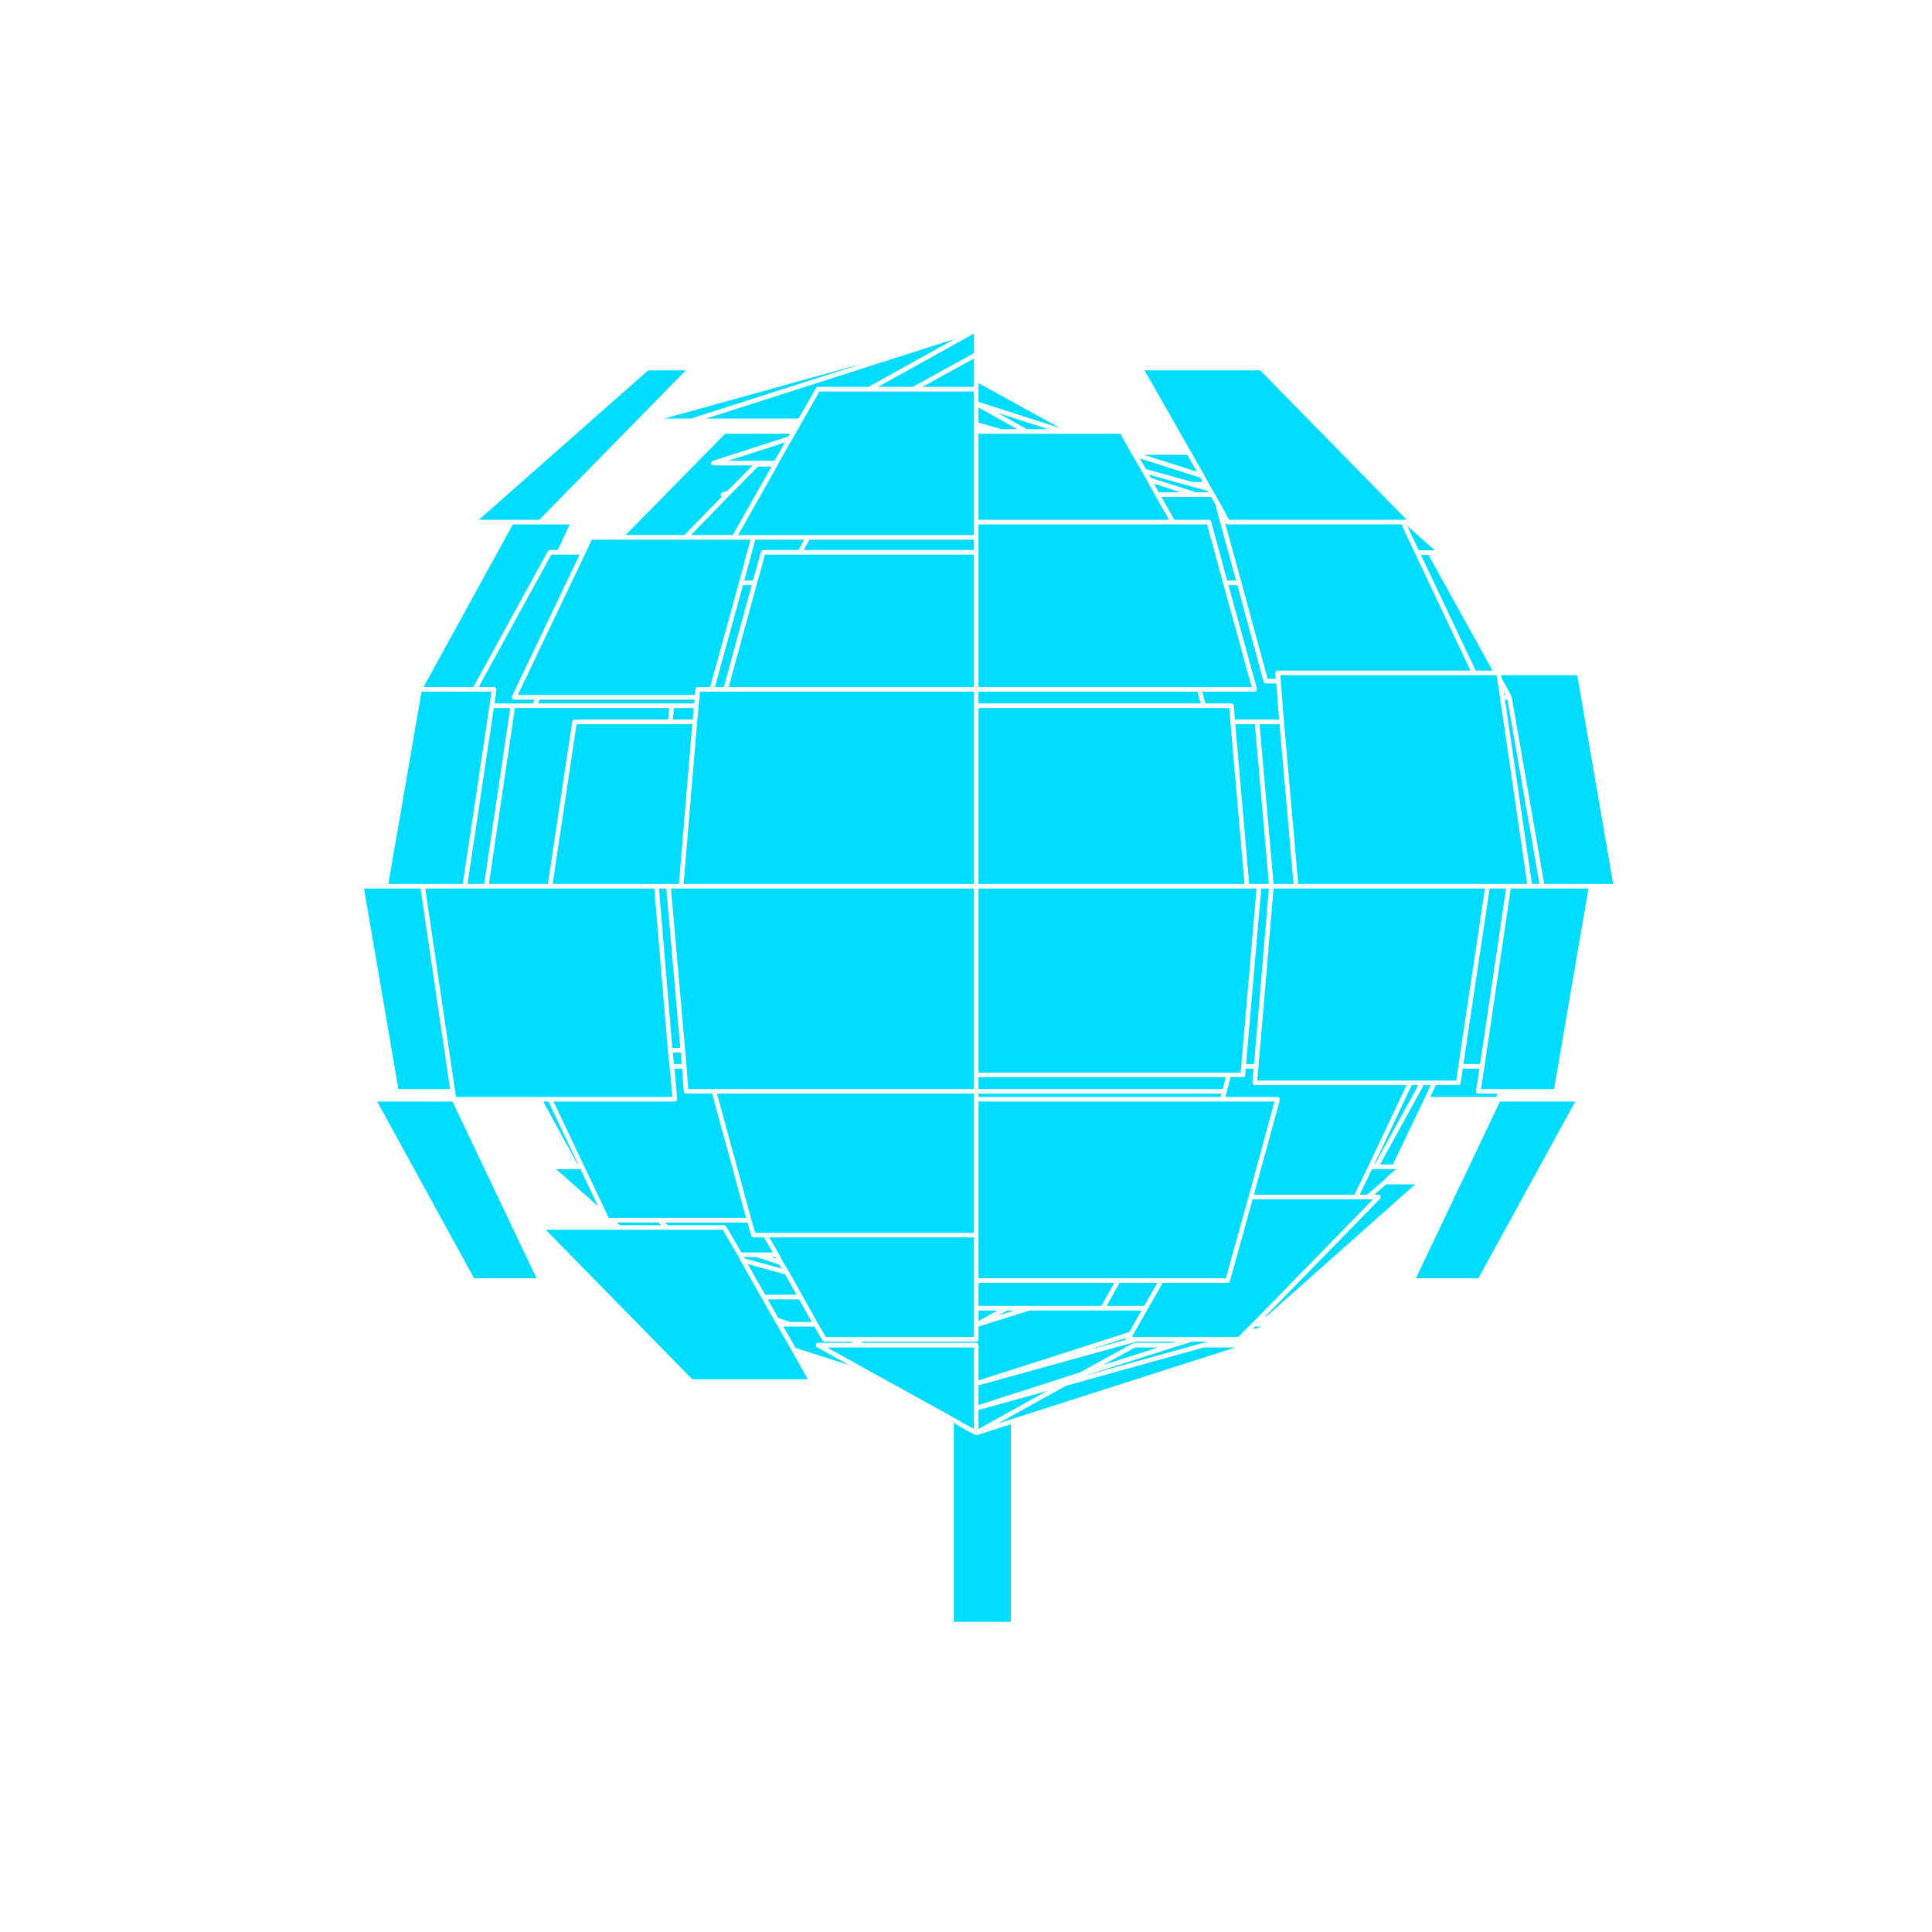 <svg fill="#00DCFF" xmlns="http://www.w3.org/2000/svg" xmlns:xlink="http://www.w3.org/1999/xlink" version="1.1" x="0px" y="0px" viewBox="0 0 100 100" enable-background="new 0 0 100 100" xml:space="preserve"><polygon points="64.829,68.799 65.331,68.665 64.963,68.665 "></polygon><polygon points="73.688,56.166 71.434,60.271 72.097,60.271 73.735,56.847 74.05,56.166 "></polygon><path d="M77.485,56.606h-0.971c-0.004,0-0.012,0-0.019-0.001c-0.012-0.001-0.019-0.013-0.03-0.019  c-0.014-0.007-0.028-0.011-0.04-0.023c-0.009-0.012-0.012-0.025-0.017-0.041c-0.004-0.012-0.014-0.021-0.014-0.035  c0-0.004,0.002-0.006,0.005-0.01c0-0.003-0.005-0.006-0.003-0.009l0.179-1.153h-0.867l-0.108,0.748  c-0.002,0.019-0.014,0.03-0.023,0.044c-0.007,0.01-0.007,0.019-0.014,0.026c-0.023,0.02-0.049,0.032-0.082,0.032h-1.167  l-0.284,0.612h3.43L77.485,56.606z"></path><polygon points="71.229,60.512 71.017,60.512 70.374,61.836 70.761,61.836 71.624,61.091 71.8,60.915 71.804,60.912 71.807,60.907   72.271,60.512 72.172,60.512 "></polygon><path d="M71.745,61.302l-0.616,0.534h0.223c0.017,0,0.026,0.011,0.04,0.017c0.014,0.004,0.033,0.004,0.045,0.016  c0,0,0,0.002,0,0.003c0.009,0.009,0.012,0.024,0.016,0.037c0.008,0.017,0.02,0.029,0.02,0.047c0,0.015-0.01,0.024-0.015,0.038  c-0.007,0.016-0.007,0.032-0.019,0.047l-5.937,6.084h0.063l4.82-4.279l0.045-0.045c0-0.002,0.002-0.001,0.005-0.002v-0.003  l2.817-2.493h-1.446H71.745z"></path><path d="M70.806,62.075h-0.623h-5.347l-1.177,4.239c-0.002,0.015-0.014,0.022-0.021,0.033c-0.005,0.009-0.01,0.017-0.017,0.023  c-0.021,0.019-0.047,0.032-0.077,0.032h-3.361l-0.785,1.368h-0.002l-0.757,1.335L58.585,69.2h0.223h2.886h1.731h0.664l0.253-0.254  c0-0.001,0,0,0-0.001l0.487-0.483l0,0l0.3-0.303l5.939-6.084H70.806z"></path><polygon points="73.288,66.162 76.52,66.162 81.535,57.017 77.638,57.017 "></polygon><path d="M77.703,34.95l0.021,0.145l0.506,0.938c0.003,0.007,0,0.012,0.003,0.019c0.002,0.008,0.009,0.011,0.012,0.02l1.683,9.68  h2.435h1.133L81.639,34.95H77.703z"></path><polygon points="79.189,45.989 78.198,45.989 76.834,55.214 76.834,55.215 76.655,56.368 77.624,56.368 80.438,56.368 82.22,45.989   79.827,45.989 "></polygon><path d="M27.854,35.97h8.121l0.021-0.289v-0.008c0.003-0.016,0.015-0.026,0.019-0.04c0.008-0.013,0.01-0.028,0.02-0.038  c0.016-0.016,0.035-0.019,0.054-0.023c0.012-0.002,0.019-0.012,0.028-0.012h0.64l1.495-5.423l0.593-2.203H38h-2.521h-3.387h-1.456  l-0.335,0.705L26.8,35.97H27.854z"></path><polygon points="66.261,34.95 66.292,35.243 66.292,35.245 66.292,35.246 66.458,37.355 67.194,45.751 77,45.751 78.095,45.751   79.051,45.751 77.64,36.108 77.643,36.107 77.492,35.152 77.46,34.95 77.457,34.95 76.304,34.95 "></polygon><path d="M34.558,63.415h2.925c0.007,0,0.009,0.005,0.014,0.005c0.017,0.003,0.028,0.01,0.04,0.018  c0.017,0.009,0.028,0.015,0.037,0.027c0.003,0.005,0.01,0.005,0.012,0.009l0.79,1.353h0.809h0.812l-0.453-0.778h-0.541  c-0.03,0-0.057-0.012-0.077-0.031c-0.007-0.006-0.01-0.016-0.017-0.022c-0.007-0.011-0.017-0.019-0.021-0.031l-0.201-0.688h-4.266  L34.558,63.415z"></path><polygon points="47.249,20.023 50.41,18.282 50.41,17.265 45.451,20.023 "></polygon><polygon points="35.286,55.076 35.232,54.481 34.822,54.481 34.888,55.076 "></polygon><polygon points="35.211,54.242 34.487,45.989 34.107,45.989 34.799,54.242 "></polygon><polygon points="40.459,65.662 40.335,65.457 39.165,65.067 38.504,65.067 38.537,65.134 "></polygon><polygon points="47.745,20.023 50.41,20.023 50.41,19.627 50.41,18.556 "></polygon><polygon points="42.746,69.2 44.089,69.2 50.41,69.2 50.41,68.576 50.41,67.712 50.41,66.283 50.41,64.048 39.819,64.048   40.307,64.888 40.309,64.89 40.312,64.892 40.518,65.296 40.822,65.794 40.822,65.797 40.824,65.799 40.824,65.799 41.537,67.074   42.327,68.487 "></polygon><polygon points="41.228,67.013 40.64,65.96 38.703,65.427 39.604,67.013 "></polygon><polygon points="40.904,68.427 42.018,68.427 41.361,67.252 39.739,67.252 40.285,68.22 "></polygon><polygon points="34.597,45.751 35.141,45.751 35.832,37.486 34.688,37.486 29.842,37.486 28.604,45.751 33.976,45.751 "></polygon><path d="M58.276,69.262l0.004-0.007l-2.006,0.644l1.992-0.552c0-0.004,0.002-0.008,0.002-0.011c-0.002-0.005-0.007-0.01-0.007-0.016  c0-0.011,0.01-0.018,0.012-0.028C58.276,69.282,58.271,69.271,58.276,69.262z"></path><polygon points="50.41,27.934 41.897,27.934 41.607,28.468 50.41,28.468 "></polygon><polygon points="24.198,45.751 25.062,45.751 26.41,36.649 25.56,36.649 "></polygon><polygon points="35.537,55.188 35.537,55.196 35.621,56.368 36.952,56.368 50.41,56.368 50.41,55.637 50.41,45.989 35.251,45.989   34.729,45.989 35.462,54.351 35.537,55.186 35.537,55.187 "></polygon><polygon points="27.843,36.411 34.78,36.411 35.933,36.411 35.954,36.212 27.932,36.212 "></polygon><path d="M29.619,37.349c0.002-0.015,0.014-0.021,0.021-0.033c0.008-0.014,0.012-0.028,0.023-0.037  c0.012-0.011,0.026-0.012,0.04-0.018c0.012-0.004,0.021-0.016,0.035-0.016h4.843l0.065-0.596h-6.989h-1.006l-1.345,9.102h3.054  L29.619,37.349z"></path><polygon points="34.822,37.245 35.854,37.245 35.909,36.649 34.888,36.649 "></polygon><polygon points="36.229,35.802 36.207,36.091 36.207,36.099 36.207,36.102 36.207,36.104 36.16,36.543 36.16,36.544 36.083,37.376   35.382,45.751 50.41,45.751 50.41,36.53 50.41,35.802 37.56,35.802 36.847,35.802 "></polygon><polygon points="37.004,35.56 37.468,35.56 38.907,30.286 38.457,30.286 "></polygon><path d="M38.522,30.048h0.45l0.417-1.493c0.003-0.01,0.015-0.015,0.02-0.023c0.007-0.015,0.014-0.026,0.027-0.035  c0.012-0.01,0.023-0.013,0.04-0.017c0.01-0.004,0.017-0.012,0.028-0.012h1.828l0.293-0.534h-2.533L38.522,30.048z"></path><polygon points="39.597,28.707 39.182,30.197 39.182,30.198 37.717,35.56 50.41,35.56 50.41,28.707 41.403,28.707 "></polygon><path d="M38.616,63.036l-1.755-6.43h-1.353c-0.033,0-0.061-0.013-0.082-0.033c-0.01-0.009-0.01-0.021-0.014-0.029  c-0.01-0.017-0.021-0.029-0.023-0.049v-0.008l-0.082-1.172h-0.396l0.141,1.571c0,0.001-0.002,0.004-0.002,0.006  c0,0.001,0.002,0.003,0.002,0.005c0,0.016-0.01,0.025-0.014,0.039c-0.008,0.015-0.008,0.029-0.02,0.041  c-0.009,0.012-0.025,0.014-0.039,0.021c-0.015,0.006-0.021,0.018-0.035,0.019c-0.005,0-0.008,0-0.012,0h-6.279l1.572,3.322  l1.2,2.521l0.087,0.176h0.077h2.538H38.616z"></path><polygon points="19.958,45.989 18.84,45.989 20.621,56.368 23.296,56.368 21.768,45.989 "></polygon><polygon points="29.929,60.271 28.389,57.017 28.119,57.017 29.9,60.271 "></polygon><polygon points="34.801,56.778 34.66,55.21 34.66,55.209 34.569,54.374 34.569,54.373 34.569,54.371 33.866,45.989 28.464,45.989   25.166,45.989 24.058,45.989 22.011,45.989 23.554,56.47 23.554,56.471 23.601,56.778 27.915,56.778 28.464,56.778 "></polygon><polygon points="19.524,57.017 24.538,66.162 27.772,66.162 23.422,57.017 "></polygon><polygon points="29.83,60.512 28.782,60.512 30.957,62.433 30.043,60.512 "></polygon><path d="M50.53,74.286c-0.02,0-0.04-0.005-0.057-0.015l-0.804-0.44c-0.003,0-0.003-0.002-0.003-0.002h-0.002l-0.274-0.167  l-0.019-0.009v10.293h0.354h1.123h1.125h0.35V73.719l-1.756,0.562C50.556,74.284,50.542,74.286,50.53,74.286z"></path><polygon points="31.923,63.274 32.092,63.415 34.218,63.415 34.079,63.274 "></polygon><polygon points="49.513,73.456 49.515,73.456 49.784,73.62 50.41,73.964 50.41,72.89 50.41,71.614 50.41,69.743 44.651,69.743   42.808,69.743 45.135,71.037 49.511,73.454 "></polygon><polygon points="40.995,69.928 40.236,68.605 40.101,68.38 40.101,68.378 40.101,68.377 39.43,67.191 38.352,65.293 38.35,65.29   38.199,65.002 37.414,63.654 34.508,63.654 32.047,63.654 28.248,63.654 35.832,71.389 41.807,71.389 40.995,69.929 "></polygon><path d="M42.275,69.716c-0.015-0.01-0.021-0.021-0.028-0.035c-0.01-0.015-0.014-0.025-0.017-0.04  c-0.002-0.007-0.007-0.01-0.007-0.017c0-0.012,0.01-0.019,0.012-0.028c0.002-0.011-0.002-0.021,0.002-0.03  c0.005-0.005,0.01-0.005,0.015-0.01c0.009-0.014,0.021-0.021,0.035-0.027c0.014-0.01,0.025-0.016,0.042-0.018  c0.005-0.002,0.01-0.006,0.014-0.006h1.836l-0.12-0.063h-1.38c-0.04,0-0.07-0.023-0.092-0.054c-0.002-0.004-0.01-0.003-0.012-0.006  l-0.422-0.717h-1.268h-0.338l0.633,1.102l2.777,0.891l-1.674-0.928C42.28,69.726,42.28,69.72,42.275,69.716z"></path><polygon points="23.954,45.751 25.337,36.513 25.438,35.802 24.573,35.802 21.819,35.802 20.101,45.751 21.87,45.751 "></polygon><polygon points="40.628,22.903 37.688,23.851 40.086,23.851 "></polygon><polygon points="37.796,25.604 37.722,25.681 35.762,27.694 37.93,27.694 39.934,24.15 39.235,24.15 37.799,25.604 "></polygon><path d="M40.257,24.062c-0.002,0.007-0.009,0.01-0.012,0.016c0,0.004,0.003,0.009,0,0.013l-2.039,3.604h0.795h2.826h8.583v-0.67  v-4.693v-0.168v-0.197v-1.078v-0.623h-3.131h-2.292h-2.574l-0.904,1.578l-0.305,0.547c0,0.001,0,0-0.002,0.001l-0.211,0.363v0.001  l-0.723,1.262L40.257,24.062z"></path><path d="M42.24,20.084c0.002-0.005,0.009-0.006,0.012-0.009c0.009-0.015,0.021-0.021,0.035-0.028  c0.014-0.007,0.025-0.015,0.042-0.017c0.005-0.001,0.01-0.007,0.014-0.007h2.613l4.458-2.479l-12.862,4.12h4.781L42.24,20.084z"></path><path d="M37.367,25.697c-0.007-0.003-0.014-0.007-0.021-0.013c-0.008-0.006-0.01-0.016-0.017-0.022  c-0.007-0.012-0.019-0.021-0.021-0.035c-0.002-0.005,0.003-0.009,0.003-0.015c-0.003-0.006-0.008-0.01-0.008-0.016  c0-0.012,0.01-0.019,0.012-0.029c0.005-0.016,0.008-0.028,0.017-0.041c0.01-0.012,0.021-0.019,0.035-0.027  c0.01-0.006,0.015-0.015,0.026-0.019l0.255-0.069l1.308-1.321h-2.034c-0.028,0-0.054-0.012-0.077-0.032  c-0.007-0.006-0.01-0.013-0.014-0.02c-0.008-0.012-0.02-0.019-0.023-0.03c-0.003-0.007,0.002-0.013,0.002-0.021  c0-0.006-0.007-0.01-0.007-0.018c0-0.01,0.009-0.016,0.012-0.025c0.002-0.017,0.007-0.028,0.017-0.041  c0.009-0.013,0.019-0.02,0.032-0.029c0.01-0.005,0.012-0.016,0.021-0.019l3.921-1.261l0.084-0.144h-3.355l-5.156,5.243h3.049  L37.367,25.697z"></path><polygon points="27.913,26.904 35.497,19.17 33.55,19.17 24.786,26.904 26.472,26.904 "></polygon><path d="M28.358,28.53c0.002-0.006,0.009-0.006,0.014-0.011c0.01-0.015,0.021-0.021,0.035-0.028c0.014-0.01,0.025-0.016,0.04-0.018  c0.007-0.001,0.009-0.006,0.017-0.006h0.407l0.619-1.324h-1.523c0,0,0,0.001-0.003,0.001v-0.001h-0.002h-1.418l-4.622,8.416h2.581  L28.358,28.53z"></path><path d="M28.534,28.707l-3.758,6.853h0.8c0.005,0,0.005,0.004,0.009,0.005c0.003,0,0.005-0.003,0.008-0.002  c0.014,0.001,0.023,0.013,0.035,0.019c0.012,0.007,0.025,0.012,0.037,0.023c0.01,0.012,0.012,0.025,0.017,0.041  c0.005,0.013,0.014,0.022,0.014,0.035c0,0.004-0.002,0.006-0.002,0.008c0,0.004,0.002,0.006,0.002,0.01l-0.101,0.713h0.954h1.031  l0.089-0.199h-1.06c-0.017,0-0.035-0.005-0.052-0.012c-0.007-0.005-0.007-0.012-0.014-0.017c-0.012-0.01-0.021-0.019-0.03-0.033  c-0.007-0.014-0.015-0.024-0.017-0.04c0-0.007-0.007-0.012-0.007-0.02c0-0.011,0.007-0.016,0.009-0.024  c0.003-0.01-0.002-0.019,0.003-0.027l3.501-7.332h-1.055H28.534z"></path><polygon points="34.386,21.664 35.765,21.664 44.689,18.805 "></polygon><polygon points="40.131,65.067 39.925,65.067 40.173,65.149 "></polygon><polygon points="65.919,45.751 66.952,45.751 66.229,37.486 65.194,37.486 "></polygon><polygon points="50.649,73.962 54.188,71.999 50.649,72.98 "></polygon><polygon points="65.171,45.751 65.678,45.751 64.953,37.486 63.937,37.486 64.658,45.751 "></polygon><path d="M66.041,34.751c0.009-0.012,0.025-0.015,0.04-0.021c0.012-0.007,0.021-0.019,0.035-0.021c0.002,0,0.002,0.002,0.004,0.002  c0.003,0,0.005-0.003,0.008-0.003h9.986l-2.866-6.054l-0.71-1.512h-8.993c-0.028,0-0.052-0.012-0.075-0.03  c-0.005-0.005-0.01-0.01-0.014-0.017c-0.005-0.005-0.012-0.01-0.017-0.017l-0.047-0.087l0.862,3.143l1.357,5h0.426l-0.03-0.293  c0-0.002,0.003-0.005,0.003-0.007c0-0.003-0.003-0.004-0.003-0.006c0-0.016,0.01-0.024,0.015-0.038  C66.029,34.777,66.029,34.763,66.041,34.751z"></path><path d="M62.572,26.904c0.012,0,0.019,0.01,0.03,0.012c0.014,0.005,0.028,0.007,0.04,0.017s0.019,0.021,0.025,0.035  c0.007,0.01,0.017,0.014,0.021,0.024l0.827,3.056h0.464l-1.036-3.782c-0.002-0.006,0.003-0.011,0.003-0.017  c-0.003-0.006-0.007-0.009-0.007-0.015c0-0.012,0.009-0.019,0.012-0.028c0.002-0.007,0-0.014,0.002-0.021l-0.27-0.469h-0.809h-1.768  l0.683,1.188H62.572z"></path><polygon points="64.909,55.076 65.678,45.989 65.281,45.989 64.496,55.076 "></polygon><polygon points="73.412,56.166 73.067,56.166 71.132,60.271 71.159,60.271 "></polygon><polygon points="73.546,28.724 76.382,34.709 77.253,34.709 73.939,28.724 "></polygon><polygon points="74.01,28.484 74.27,28.484 72.84,27.226 73.433,28.484 "></polygon><polygon points="77.956,45.989 77.104,45.989 75.744,55.076 76.611,55.076 "></polygon><polygon points="62.314,24.565 62.314,24.565 62.316,24.569 62.558,25.006 62.558,25.006 62.694,25.25 62.694,25.251 62.858,25.536   62.86,25.537 63.226,26.175 63.226,26.177 63.226,26.178 63.617,26.904 72.612,26.904 72.793,26.904 72.812,26.904 65.228,19.17   59.241,19.17 61.632,23.365 "></polygon><polygon points="74.237,55.927 75.378,55.927 75.483,55.18 75.483,55.179 76.862,45.989 67.084,45.989 65.919,45.989 65.139,55.205   65.139,55.206 65.075,55.927 72.992,55.927 73.616,55.927 "></polygon><polygon points="61.103,25.478 59.736,25.041 59.973,25.478 "></polygon><path d="M65.035,35.75c-0.009,0.013-0.021,0.02-0.035,0.028c-0.009,0.004-0.014,0.015-0.023,0.019  c-0.012,0.002-0.021,0.005-0.032,0.005h-2.715l0.162,0.609h1.353c0.012,0,0.019,0.009,0.03,0.012  c0.019,0.004,0.04,0.007,0.054,0.021c0.005,0.006,0.005,0.016,0.01,0.021c0.012,0.018,0.023,0.034,0.025,0.055l0.054,0.725h1.146  h1.146l-0.148-1.87h-0.541c-0.03,0-0.057-0.012-0.077-0.032c-0.007-0.006-0.01-0.015-0.015-0.021  c-0.009-0.012-0.021-0.021-0.023-0.034l-1.359-5.001h-0.464l1.477,5.363c0.003,0.004-0.002,0.009,0,0.016  c0,0.005,0.005,0.01,0.005,0.016c0,0.012-0.01,0.02-0.012,0.029C65.047,35.726,65.045,35.738,65.035,35.75z"></path><path d="M70.107,61.836l0.727-1.495l1.969-4.175h-7.858c-0.003,0-0.008,0-0.01,0c-0.017-0.001-0.023-0.013-0.037-0.019  c-0.015-0.007-0.028-0.01-0.04-0.021c-0.01-0.012-0.012-0.026-0.017-0.042c-0.005-0.012-0.017-0.023-0.017-0.037  c0-0.003,0.003-0.004,0.003-0.005c0-0.002-0.003-0.005-0.003-0.006l0.063-0.721h-0.41l-0.023,0.321v0.008  c0,0.019-0.014,0.032-0.021,0.048c-0.007,0.01-0.007,0.021-0.016,0.029c-0.021,0.021-0.05,0.034-0.082,0.034h-0.638l-0.202,0.762  c0,0.001-0.002,0.001-0.002,0.001l-0.065,0.26h2.7c0.007,0,0.009,0.004,0.016,0.006c0.005,0.001,0.01-0.004,0.017-0.003  c0.01,0.004,0.015,0.013,0.023,0.021c0.015,0.007,0.026,0.014,0.035,0.025c0.01,0.014,0.015,0.025,0.017,0.042  c0.005,0.01,0.012,0.017,0.012,0.028c0,0.006-0.005,0.01-0.005,0.016c-0.002,0.006,0.003,0.01,0.003,0.016l-1.344,4.907H70.107z"></path><polygon points="77.862,35.97 77.924,35.97 77.837,35.808 "></polygon><polygon points="79.684,45.751 78.024,36.212 77.897,36.212 79.295,45.751 "></polygon><polygon points="62.549,25.478 62.511,25.411 61.663,25.181 61.66,25.18 59.479,24.572 59.572,24.736 61.895,25.478 "></polygon><polygon points="63.224,56.606 50.649,56.606 50.649,56.778 63.182,56.778 "></polygon><polygon points="53.263,67.592 57.006,67.592 57.676,66.403 50.649,66.403 50.649,67.592 52.109,67.592 "></polygon><polygon points="50.649,67.831 50.649,68.374 51.641,67.831 "></polygon><polygon points="60.113,66.162 63.453,66.162 64.63,61.925 64.63,61.924 65.971,57.017 63.272,57.017 50.649,57.017 50.649,63.929   50.649,66.162 57.88,66.162 "></polygon><polygon points="59.223,67.592 59.907,66.403 57.95,66.403 57.282,67.592 "></polygon><polygon points="52.487,67.831 52.14,67.831 51.667,68.091 "></polygon><path d="M50.649,71.705v1.02l5.252-1.692l2.757-1.514c0.012-0.005,0.021,0,0.03-0.004c0.012-0.002,0.019-0.01,0.028-0.01h1.985  l0.203-0.063h-2.081L50.649,71.705z"></path><polygon points="57.093,70.653 59.949,69.743 58.749,69.743 "></polygon><polygon points="62.268,69.509 62.27,69.509 62.27,69.508 62.519,69.441 61.712,69.441 60.756,69.739 60.753,69.739 56.117,71.216   "></polygon><polygon points="61.456,23.544 59.216,23.544 61.953,24.417 "></polygon><path d="M44.683,69.505h5.848c0.065,0,0.119,0.054,0.119,0.119v1.826l7.805-2.504l0.633-1.115h-2.011h-3.795l-2.632,0.833v0.656  c0,0.067-0.054,0.121-0.119,0.121h-5.965L44.683,69.505z"></path><polygon points="52.651,22.21 50.649,21.092 50.649,21.876 51.821,22.21 "></polygon><polygon points="54.247,22.21 51.646,21.373 53.146,22.21 "></polygon><polygon points="59.797,25.656 59.797,25.655 59.795,25.653 59.387,24.896 59.129,24.441 59.129,24.438 58.628,23.579   58.571,23.491 58.569,23.485 58.564,23.482 57.992,22.451 55.436,22.451 55.011,22.451 53.112,22.451 51.805,22.451 51.639,22.451   51.182,22.451 50.818,22.451 50.649,22.451 50.649,26.904 60.515,26.904 "></polygon><polygon points="63.448,55.756 50.649,55.756 50.649,56.368 63.287,56.368 "></polygon><polygon points="61.71,24.945 62.249,24.945 62.127,24.724 58.991,23.724 59.312,24.277 "></polygon><polygon points="50.649,19.831 50.649,20.144 50.649,20.802 54.885,22.163 "></polygon><polygon points="64.787,35.56 63.311,30.2 63.311,30.198 62.48,27.144 60.721,27.144 50.649,27.144 50.649,27.813 50.649,28.587   50.649,35.56 62.073,35.56 "></polygon><polygon points="64.222,55.517 64.245,55.196 64.245,55.188 64.245,55.187 64.245,55.186 65.04,45.989 64.548,45.989 50.649,45.989   50.649,55.517 63.605,55.517 "></polygon><polygon points="63.686,37.376 63.686,37.375 63.686,37.374 63.634,36.649 62.3,36.649 50.649,36.649 50.649,45.751 64.417,45.751   "></polygon><polygon points="61.981,35.802 50.649,35.802 50.649,36.411 62.144,36.411 "></polygon><polygon points="38.891,63.125 39.09,63.81 39.61,63.81 50.41,63.81 50.41,56.897 50.41,56.606 37.109,56.606 38.891,63.124 "></polygon><polygon points="55.178,71.727 51.652,73.681 63.945,69.743 62.316,69.743 "></polygon></svg>